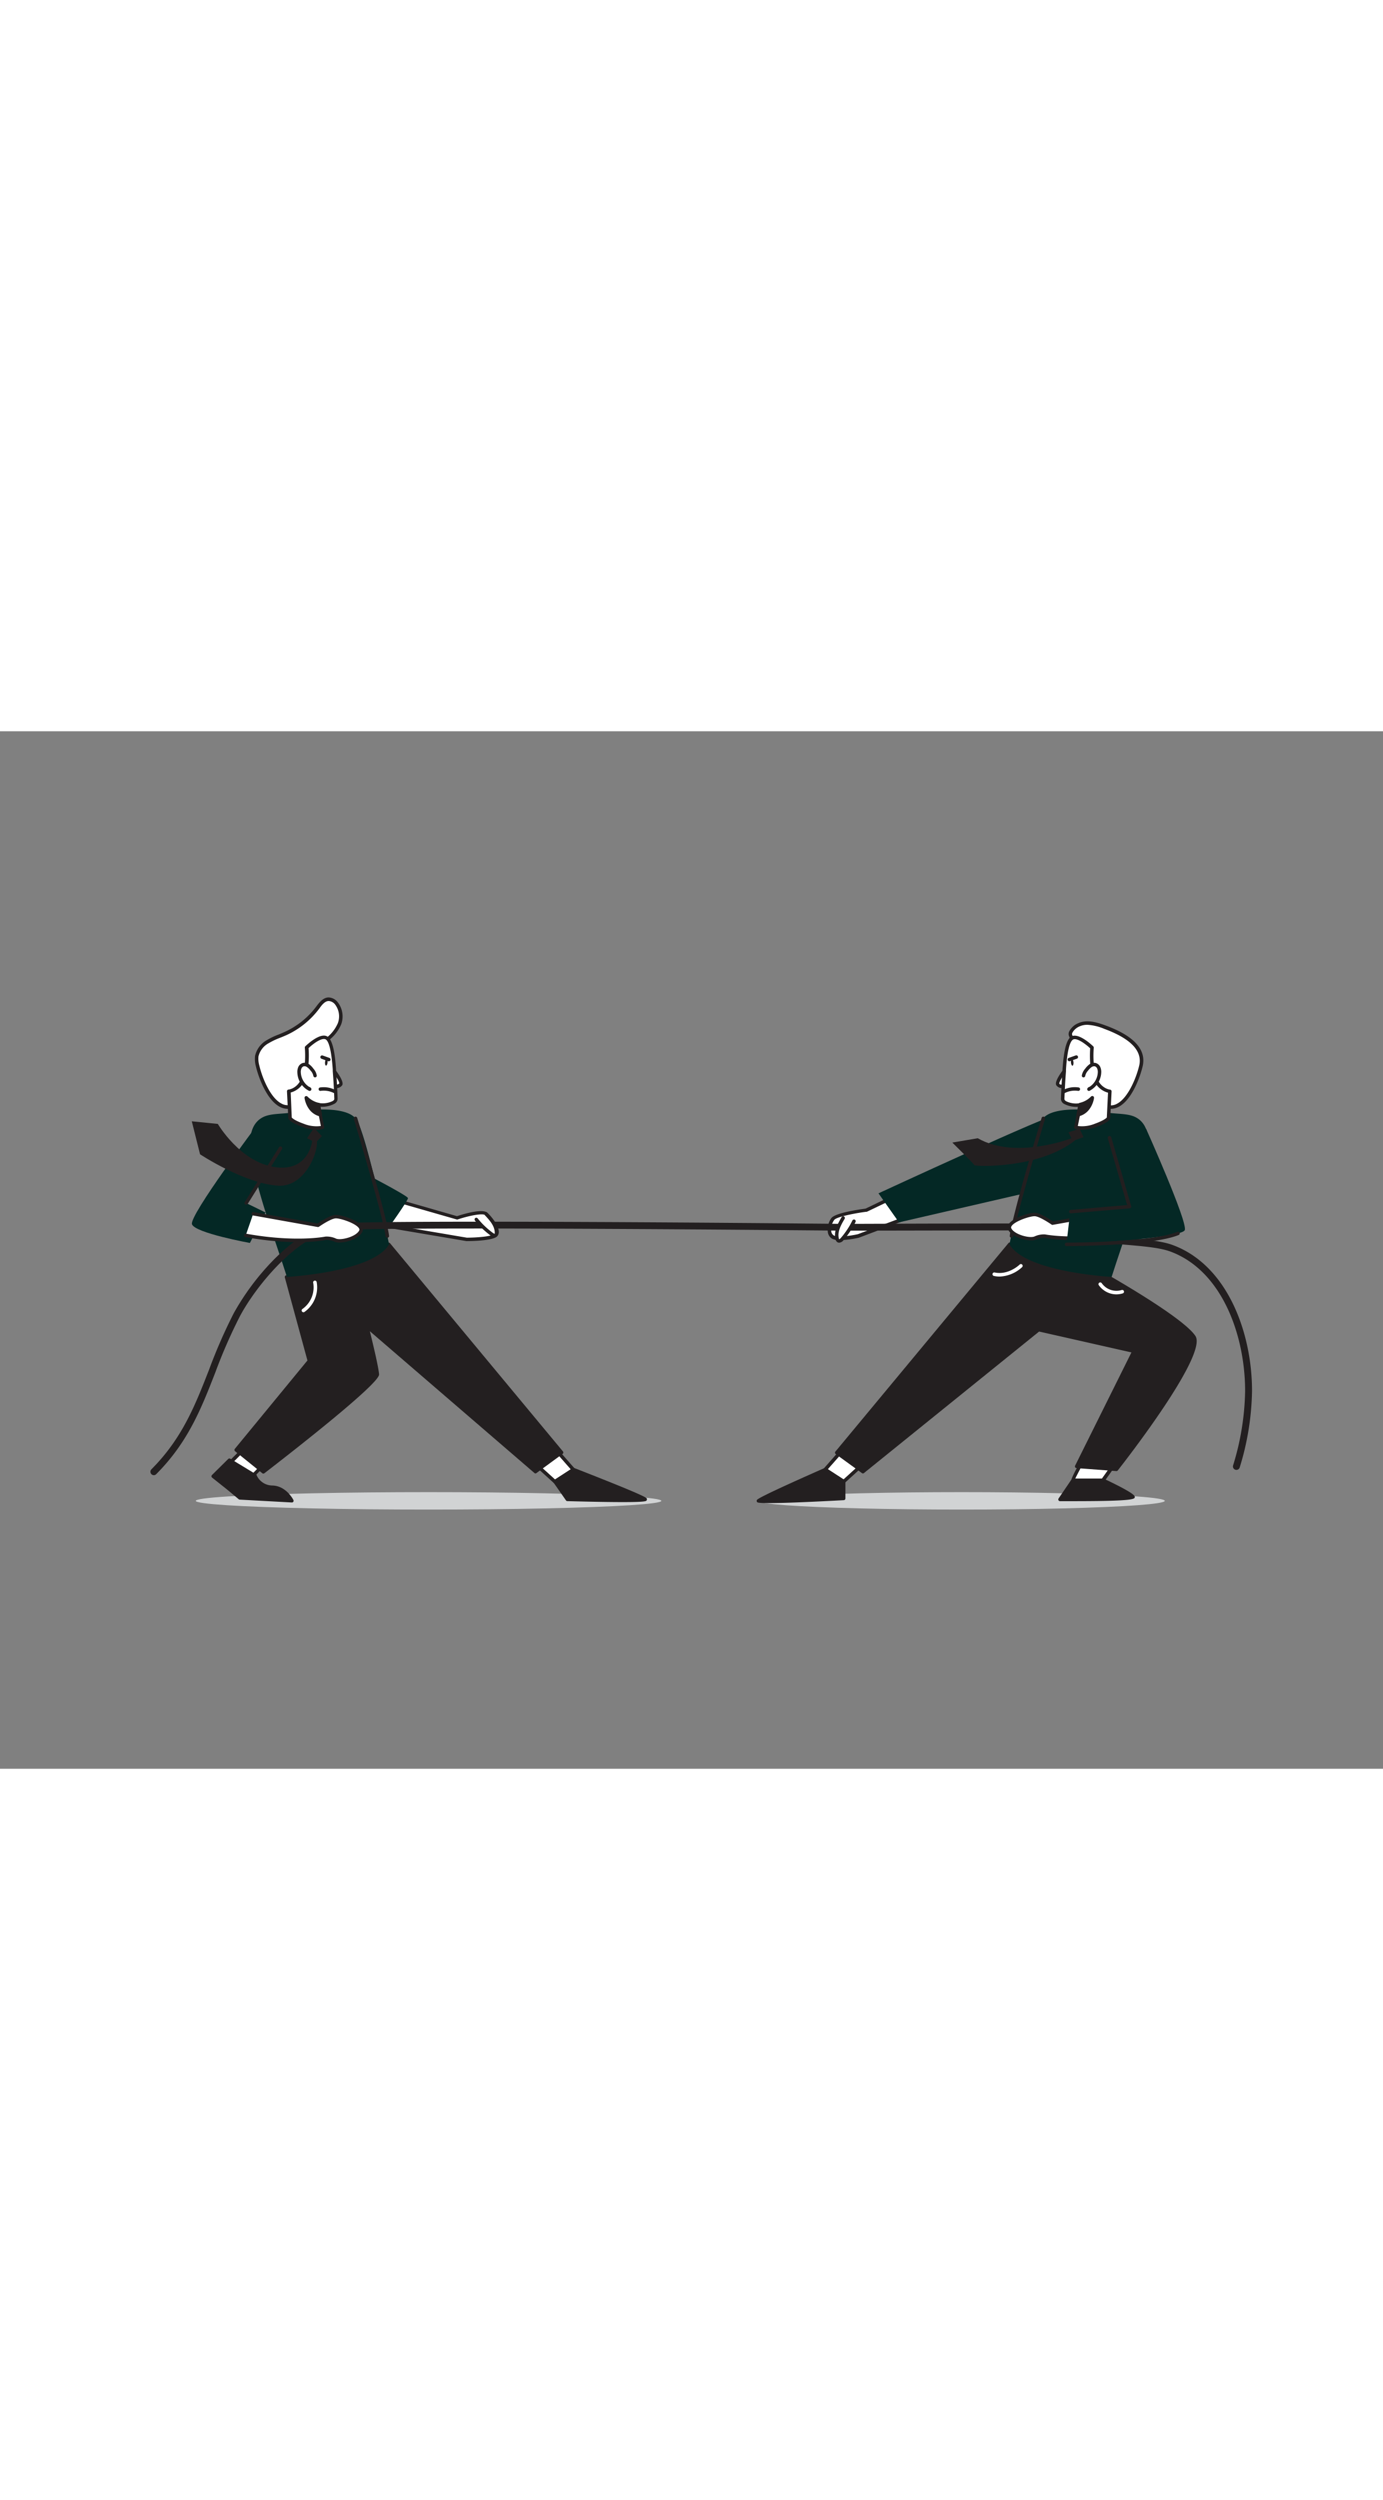 <svg xmlns="http://www.w3.org/2000/svg" viewBox="0 0 400 300" data-imageid="competition-flatline" imageName="Competition" class="illustrations_image" style="width: 166px;"><rect x="0" y="0" width="400" height="300" fill="#808080" stroke="none"/><g id="_315_competition_flatline" data-name="#315_competition_flatline"><ellipse cx="123.95" cy="222.53" rx="67.33" ry="2.52" fill="#d1d3d4"/><ellipse cx="278.12" cy="222.53" rx="58.77" ry="2.52" fill="#d1d3d4"/><path d="M314.09,209.16s-4.17,7.43-3.76,7.43H319l5.28-7.43Z" fill="#fff"/><path d="M319,217.09h-8.62a.54.54,0,0,1-.45-.26c-.17-.28-.34-.58,3.77-7.91a.49.49,0,0,1,.43-.26h10.15a.52.52,0,0,1,.44.27.49.49,0,0,1,0,.52l-5.28,7.43A.49.49,0,0,1,319,217.09Zm-8-1h7.7l4.57-6.43h-8.88C313,212.2,311.5,215,311,216.09Z" fill="#231f20"/><path d="M292.55,171.26l35.38,8-16.56,33.3,11.49.86s25.95-32.92,22.43-38.29S319.08,157,319.08,157l-21.94,5.55Z" fill="#231f20"/><path d="M322.86,213.92h0l-11.5-.86a.5.5,0,0,1-.4-.25.52.52,0,0,1,0-.47l16.28-32.73-34.76-7.86a.5.5,0,0,1-.34-.72l4.6-8.71a.5.5,0,0,1,.32-.25L319,156.51a.53.53,0,0,1,.37.05c.93.53,22.84,12.89,26.38,18.3s-19.78,35.47-22.46,38.87A.49.49,0,0,1,322.86,213.92Zm-10.71-1.8,10.48.78c10.33-13.13,24.67-33.8,22.25-37.5-3.26-5-23.76-16.67-25.87-17.87L297.48,163l-4.19,7.94L328,178.77a.51.51,0,0,1,.34.28.47.47,0,0,1,0,.43Z" fill="#231f20"/><path d="M310.33,216.59l-3.75,5.52s21.09.09,21.1-.65-8.73-4.87-8.73-4.87Z" fill="#231f20"/><path d="M310.31,222.62h-3.73a.5.5,0,0,1-.41-.78l3.75-5.52a.49.49,0,0,1,.41-.22H319a.54.54,0,0,1,.21,0c9,4.26,9,5,9,5.33C328.17,222,328.16,222.62,310.31,222.62Zm16.92-1Zm-19.7,0c6.69,0,16.43-.09,19.18-.41a82,82,0,0,0-7.88-4.12H310.6Z" fill="#231f20"/><path d="M267.44,130.36l-16.94,8.15s-8.54,1.1-9.63,2.56-1.58,4.3.06,5.24,7.28-.32,7.28-.32l26.88-10.15Z" fill="#fff"/><path d="M243,147.15a4.92,4.92,0,0,1-2.32-.41,2.59,2.59,0,0,1-1.23-1.79,5.63,5.63,0,0,1,1-4.18c1.14-1.53,8.26-2.53,9.89-2.74l16.86-8.12a.49.49,0,0,1,.51.05l7.65,5.47a.52.52,0,0,1,.21.47.52.52,0,0,1-.32.41l-26.89,10.15A29,29,0,0,1,243,147.15Zm24.39-16.21-16.67,8-.16,0c-3.45.44-8.62,1.47-9.28,2.36a4.68,4.68,0,0,0-.85,3.37,1.59,1.59,0,0,0,.75,1.13c1.07.62,4.81.1,6.92-.37L274,135.7Zm-16.89,7.57h0Z" fill="#231f20"/><path d="M260,142l-5.92-8.39s51-23.59,51.78-22.74,0,20.55,0,20.55Z" fill="#042825" class="target-color"/><polygon points="155.13 212.11 160.47 216.97 165.82 213.5 158.69 205.37 155.13 212.11" fill="#fff"/><path d="M160.47,217.47a.46.46,0,0,1-.33-.13l-5.35-4.86a.5.5,0,0,1-.11-.6l3.57-6.74a.5.5,0,0,1,.38-.27.52.52,0,0,1,.44.17l7.13,8.13a.53.53,0,0,1,.12.4.51.51,0,0,1-.22.35l-5.35,3.47A.48.48,0,0,1,160.47,217.47ZM155.75,212l4.78,4.34,4.54-2.94-6.28-7.15Z" fill="#231f20"/><path d="M70.66,207.25c-.14.42-4.58,4.72-4.58,4.72l6.2,4.17,4.36-4.45Z" fill="#fff"/><path d="M72.28,216.64a.6.6,0,0,1-.28-.08l-6.2-4.17a.49.49,0,0,1-.22-.37.53.53,0,0,1,.15-.41c2-2,4.27-4.23,4.48-4.57a.43.43,0,0,1,.31-.29.47.47,0,0,1,.44.1l6,4.44a.52.52,0,0,1,.19.37A.46.46,0,0,1,77,212l-4.35,4.45A.51.51,0,0,1,72.28,216.64Zm-5.41-4.74,5.35,3.59,3.66-3.74-5.12-3.81C70.3,208.48,69.26,209.58,66.87,211.9Z" fill="#231f20"/><path d="M82.89,157.8l6.61,24.26L68.31,207.8l7.86,6.3s33.16-25.55,33-28.15-3-13.92-3-13.92l48.78,42.07,7.6-5.55-50.05-60.19Z" fill="#231f20"/><path d="M154.89,214.6a.49.49,0,0,1-.32-.12l-47.6-41c.79,3.2,2.53,10.42,2.67,12.48.19,2.66-25.34,22.55-33.16,28.58a.5.5,0,0,1-.62,0L68,208.19a.49.49,0,0,1-.19-.33.53.53,0,0,1,.11-.37l21-25.55-6.54-24a.51.51,0,0,1,.33-.61l29.56-9.45a.51.51,0,0,1,.54.16l50,60.19a.51.51,0,0,1,.12.38.5.5,0,0,1-.21.34l-7.59,5.56A.53.53,0,0,1,154.89,214.6ZM69,207.73l7.16,5.74C88.69,203.81,108.32,188,108.65,186c-.19-2.5-3-13.69-3-13.8a.5.5,0,0,1,.23-.55.48.48,0,0,1,.59,0l48.48,41.8,6.84-5-49.49-59.52L83.5,158.13,90,181.93a.53.53,0,0,1-.1.45Z" fill="#231f20"/><path d="M112.35,135l19.86,5.7s7-2.35,8.42-1.17,4.18,4.86,2.79,6.15-8.56,1.25-8.56,1.25L106.11,142Z" fill="#fff"/><path d="M135,147.42h-.11L106,142.53a.51.51,0,0,1-.39-.33.49.49,0,0,1,.1-.5l6.23-7a.53.53,0,0,1,.52-.15l19.71,5.66c1.51-.5,7.28-2.29,8.76-1,1.11,1,3.3,3.62,3.34,5.51a1.77,1.77,0,0,1-.54,1.38C142.32,147.36,136.1,147.42,135,147.42Zm-27.89-5.73L135,146.43h0c2.62,0,7.19-.3,8.09-1.13a.82.82,0,0,0,.22-.63c0-1.36-1.82-3.77-3-4.77-.73-.61-4.69.18-7.94,1.26a.41.41,0,0,1-.29,0l-19.57-5.61Z" fill="#231f20"/><path d="M104.08,127.12S118,134.3,118,135s-5.53,8.45-5.53,8.45l-8-2.87Z" fill="#042825" class="target-color"/><path d="M82.1,110.5c-2.11.17-4.39.25-6,1.07-4.75,2.38-4,9-3.12,13.21,2.31,11.16,6.55,22.11,10,33,0,0,24.93-1.35,29.55-9.44,0,0-6.63-32.89-9.69-36.41s-13-2.7-18.38-1.71A22.13,22.13,0,0,1,82.1,110.5Z" fill="#042825" class="target-color"/><path d="M112,146c-.81-6.28-9.2-34-9.2-34" fill="#231f20"/><path d="M112,146.45a.5.5,0,0,1-.5-.43c-.79-6.18-9.09-33.65-9.18-33.93a.5.5,0,0,1,1-.28c.34,1.13,8.41,27.82,9.21,34.08a.5.5,0,0,1-.43.56Z" fill="#231f20"/><path d="M74.6,113.54s-19.91,26.47-19.08,29,16.76,5.42,16.76,5.42l4.51-8.81-5.57-2.72,9.9-15.84Z" fill="#042825" class="target-color"/><path d="M71.22,136.9a.47.47,0,0,1-.27-.08.51.51,0,0,1-.16-.69L80.7,120.3a.49.49,0,0,1,.69-.16.51.51,0,0,1,.16.69l-9.91,15.83A.48.48,0,0,1,71.22,136.9Z" fill="#231f20"/><path d="M84.76,108.38c-5.53,2.08-9.29-7.42-10.27-11.63a7.47,7.47,0,0,1-.22-2.82,6.44,6.44,0,0,1,3.18-4.22,41.11,41.11,0,0,1,5-2.25,24.16,24.16,0,0,0,9.45-7.54c.83-1.11,1.78-2.41,3.16-2.45a3,3,0,0,1,2.27,1.2,6.18,6.18,0,0,1,.87,6c-.74,2.07-2.29,3.38-3.86,4.78,1.12,1.21,1.63,1.49,1.57,3.14A13.38,13.38,0,0,1,94.67,97a32.68,32.68,0,0,1-2.49,4.18c-1.88,2.93-3.77,5.67-7.15,7.1Z" fill="#fff"/><path d="M83.2,109.18a4.93,4.93,0,0,1-2.31-.61c-3.76-2-6.15-8.54-6.89-11.71a8.23,8.23,0,0,1-.23-3,7,7,0,0,1,3.42-4.56,21.25,21.25,0,0,1,3.45-1.63L82.2,87a23.62,23.62,0,0,0,9.26-7.39c.89-1.2,2-2.61,3.55-2.65a3.53,3.53,0,0,1,2.66,1.38,6.66,6.66,0,0,1,1,6.43A11.5,11.5,0,0,1,95,89.43l0,0a3.48,3.48,0,0,1,1.3,3.08,14.1,14.1,0,0,1-1.24,4.63,24.57,24.57,0,0,1-1.95,3.36c-.2.29-.39.59-.58.89-2,3.13-3.95,5.84-7.38,7.29l-.29.12A4.82,4.82,0,0,1,83.2,109.18ZM95.07,78h0c-1.11,0-2,1.17-2.72,2.18a24.66,24.66,0,0,1-9.7,7.77q-.8.35-1.59.66a21.42,21.42,0,0,0-3.31,1.56A5.93,5.93,0,0,0,74.76,94,7,7,0,0,0,75,96.64c.81,3.5,3.18,9.34,6.38,11a3.69,3.69,0,0,0,3.22.22h0l.25-.1c3.18-1.34,4.94-3.81,6.92-6.91.2-.3.4-.6.59-.9a21.36,21.36,0,0,0,1.87-3.22,12.81,12.81,0,0,0,1.16-4.26,2.48,2.48,0,0,0-1-2.34l-.41-.44A.5.5,0,0,1,94,89l.25-.22a10.91,10.91,0,0,0,3.46-4.36A5.66,5.66,0,0,0,96.91,79,2.54,2.54,0,0,0,95.07,78Z" fill="#231f20"/><path d="M96.05,97.45s3,3.77,2.51,4.64-2.34.49-2.34.49" fill="#fff"/><path d="M97.11,103.17a5.13,5.13,0,0,1-1-.1.5.5,0,0,1-.38-.6.49.49,0,0,1,.59-.38c.63.13,1.6.12,1.79-.24s-1.07-2.33-2.46-4.09a.49.49,0,0,1,.08-.7.5.5,0,0,1,.7.08c1.19,1.5,3.11,4.17,2.56,5.19A2,2,0,0,1,97.11,103.17Z" fill="#231f20"/><path d="M94.46,88.72c1.8,1.23,2.13,7.67,2.28,9.56q.32,4,.45,8c.06,1.68-4.3,2.1-5.11,1.66l1.26,6.59s-2,.76-5.7-.56-3.76-2.15-3.76-2.15l-.38-7.7s2.88-.23,4.29-3.81.87-8.84.87-8.84S92.7,87.53,94.46,88.72Z" fill="#fff"/><path d="M91.66,115.23a12.6,12.6,0,0,1-4.19-.81c-3.43-1.24-4-2.14-4.09-2.56L83,104.12a.5.5,0,0,1,.46-.52c.11,0,2.6-.27,3.86-3.49,1.34-3.42.85-8.56.84-8.61a.53.53,0,0,1,.15-.41c.44-.43,4.4-4.17,6.43-2.78h0c1.64,1.12,2.17,5.39,2.46,9.42l0,.51c.21,2.64.36,5.33.45,8a1.7,1.7,0,0,1-1,1.51,7.67,7.67,0,0,1-4,.82l1.12,5.85a.49.49,0,0,1-.32.56A5.53,5.53,0,0,1,91.66,115.23Zm-7.28-3.55c.11.15.73.82,3.43,1.8a9.88,9.88,0,0,0,5,.66L91.59,108a.51.51,0,0,1,.19-.5.52.52,0,0,1,.54,0,6.41,6.41,0,0,0,3.89-.58q.5-.3.48-.63c-.09-2.65-.24-5.33-.45-8l0-.51c-.14-1.89-.56-7.67-2-8.66h0c-1-.64-3.43,1-5,2.51.09,1.1.34,5.58-.93,8.83a6.18,6.18,0,0,1-4.23,4Z" fill="#231f20"/><path d="M97,104.28a6.87,6.87,0,0,0-4.31-.79" fill="#fff"/><path d="M97,104.78a.47.47,0,0,1-.25-.07,6.47,6.47,0,0,0-4-.73.51.51,0,0,1-.59-.39.49.49,0,0,1,.39-.59,7.31,7.31,0,0,1,4.66.85.5.5,0,0,1-.25.93Z" fill="#231f20"/><path d="M91.11,99.59a3.61,3.61,0,0,0-.91-1.75,4.91,4.91,0,0,0-1.06-1.12,1.79,1.79,0,0,0-1.47-.32,1.66,1.66,0,0,0-1,.92,3.08,3.08,0,0,0-.22,1.34,5.74,5.74,0,0,0,3.07,4.83l-.16-.15" fill="#fff"/><path d="M89.55,104a.49.49,0,0,1-.23-.06A6.17,6.17,0,0,1,86,98.68a3.52,3.52,0,0,1,.26-1.56,2.1,2.1,0,0,1,1.29-1.19,2.19,2.19,0,0,1,1.89.38,5.42,5.42,0,0,1,1.18,1.22,4,4,0,0,1,1,2,.5.5,0,0,1-.44.55.5.5,0,0,1-.55-.45,3.21,3.21,0,0,0-.8-1.5,4.63,4.63,0,0,0-1-1,1.24,1.24,0,0,0-1-.25,1.1,1.1,0,0,0-.65.64A2.53,2.53,0,0,0,87,98.65a5.25,5.25,0,0,0,2.44,4.19.48.48,0,0,1,.3.13l.17.15a.5.5,0,0,1,.07.65A.49.49,0,0,1,89.55,104Z" fill="#231f20"/><path d="M92.08,107.92a7.09,7.09,0,0,1-3.51-2s.51,4,4.07,4.9Z" fill="#231f20"/><path d="M92.64,111.36h-.12c-3.85-.94-4.42-5.15-4.44-5.32a.5.5,0,0,1,.88-.38,6.67,6.67,0,0,0,3.23,1.79.49.49,0,0,1,.38.39l.56,2.94a.49.49,0,0,1-.15.45A.48.48,0,0,1,92.64,111.36Zm-3.15-4a5,5,0,0,0,2.5,2.71l-.34-1.78A8.91,8.91,0,0,1,89.49,107.4Z" fill="#231f20"/><ellipse cx="94.38" cy="95.74" rx="0.95" ry="0.37" transform="translate(-8.66 182.09) rotate(-85.38)" fill="#231f20"/><line x1="95.11" y1="94.92" x2="93.18" y2="94.23" fill="#fff"/><path d="M95.11,95.42a.51.51,0,0,1-.17,0L93,94.7a.5.5,0,1,1,.34-.94l1.93.69a.5.5,0,0,1,.3.64A.49.49,0,0,1,95.11,95.42Z" fill="#231f20"/><path d="M87.77,168a.51.51,0,0,1-.43-.23.52.52,0,0,1,.13-.72,7.63,7.63,0,0,0,3.11-7.59.5.5,0,0,1,.4-.6.51.51,0,0,1,.61.4,8.7,8.7,0,0,1-3.53,8.65A.52.52,0,0,1,87.77,168Z" fill="#fff"/><path d="M90.81,114.69l-2,3,1.48.74s-.92,9-10.69,7.61C69.48,124.63,63,113.54,63,113.54l-7.53-.76,2.39,9.54s12.79,8.47,22.59,9.08C88,131.86,92,122,91.67,118.57l1.45-1.51Z" fill="#231f20"/><path d="M73.77,215.26l-7.46-4.49-4.68,4.68L66,218.92l3.33,2.78,15.1.83s-1.86-3.8-5.65-3.89A5.5,5.5,0,0,1,73.77,215.26Z" fill="#231f20"/><path d="M84.42,223h0l-15.1-.83a.53.53,0,0,1-.29-.12l-3.33-2.78-4.35-3.46a.52.52,0,0,1-.19-.37.54.54,0,0,1,.15-.38L66,210.42a.49.49,0,0,1,.61-.08L74,214.83a.45.45,0,0,1,.21.26,5,5,0,0,0,4.55,3c4,.1,6,4,6.09,4.17a.52.52,0,0,1,0,.5A.49.49,0,0,1,84.42,223Zm-14.91-1.82,14,.77a6.21,6.21,0,0,0-4.74-2.84,5.93,5.93,0,0,1-5.38-3.54l-7-4.2-4,4,3.92,3.13Z" fill="#231f20"/><path d="M160.47,217l3.59,5.14s22.78.61,22.55,0-20.79-8.61-20.79-8.61Z" fill="#231f20"/><path d="M180.1,222.89c-3.38,0-8.45-.08-16-.28a.49.49,0,0,1-.4-.21l-3.59-5.14a.56.56,0,0,1-.08-.38.54.54,0,0,1,.22-.33l5.35-3.47A.52.52,0,0,1,166,213c20.77,8.1,21,8.64,21.08,8.9a.56.56,0,0,1-.07.5C186.89,222.61,186.69,222.89,180.1,222.89Zm-15.77-1.27c6.79.18,17,.35,20.69.21-3.38-1.54-12.81-5.3-19.14-7.77l-4.7,3.05Z" fill="#231f20"/><polygon points="249.37 212.11 244.02 216.97 238.67 213.5 245.8 205.37 249.37 212.11" fill="#fff"/><path d="M244,217.47a.48.48,0,0,1-.28-.08l-5.34-3.47a.49.49,0,0,1-.23-.35.53.53,0,0,1,.12-.4l7.13-8.13a.53.53,0,0,1,.44-.17.49.49,0,0,1,.38.27l3.57,6.74a.5.5,0,0,1-.11.6l-5.35,4.86A.46.46,0,0,1,244,217.47Zm-4.59-4.07,4.54,2.94,4.77-4.34-3-5.75Z" fill="#231f20"/><polygon points="319.08 157 309.7 165.56 249.6 214.1 242 208.55 292.05 148.36 319.08 157" fill="#231f20"/><path d="M249.6,214.6a.53.53,0,0,1-.3-.09L241.71,209a.49.49,0,0,1-.2-.34.47.47,0,0,1,.11-.38L291.67,148a.49.49,0,0,1,.53-.16l27,8.64a.51.51,0,0,1,.33.37.5.5,0,0,1-.15.48L310,165.93l-60.12,48.56A.45.45,0,0,1,249.6,214.6Zm-6.87-6.14,6.85,5,59.8-48.3,8.73-8-25.89-8.27Z" fill="#231f20"/><path d="M322.39,110.5c2.11.17,4.39.25,6,1.07,4.75,2.38,4,9,3.13,13.21-2.32,11.16-6.56,22.11-10,33,0,0-24.93-1.35-29.55-9.44,0,0,6.63-32.89,9.69-36.41s13.05-2.7,18.39-1.71A21.61,21.61,0,0,0,322.39,110.5Z" fill="#042825" class="target-color"/><path d="M44.51,215.11a1,1,0,0,1-.71-.29,1,1,0,0,1,0-1.42c8.91-8.93,12.67-18.57,16.66-28.78a151.87,151.87,0,0,1,7.16-16.37,72.3,72.3,0,0,1,11.82-15.71c4.11-4.11,10.33-9.2,16.66-10.09,9.89-1.4,142.06-.07,147.68,0,58.47-.23,62.16-.12,62.72.22h0c3.22,2.58,11.25,3.21,18.34,3.77,5.56.43,10.82.85,14.23,2.08,15.93,5.79,23.06,25.39,23.05,42.25a78.72,78.72,0,0,1-3.56,22.09,1,1,0,0,1-1.92-.57,76.59,76.59,0,0,0,3.48-21.52c0-16.16-6.71-34.91-21.73-40.37-3.16-1.14-8.28-1.54-13.71-2-7.56-.6-15.38-1.21-19.18-4-3.72-.16-45.5,0-61.73,0-1.39,0-137.65-1.39-147.39,0-10.21,1.44-22.14,15.63-27,24.76a149.49,149.49,0,0,0-7.07,16.15c-4.06,10.42-7.9,20.25-17.1,29.47A1,1,0,0,1,44.51,215.11Z" fill="#231f20"/><path d="M292.55,146c.8-6.28,9.19-34,9.19-34" fill="#231f20"/><path d="M292.55,146.45h-.07a.5.5,0,0,1-.43-.56c.8-6.26,8.87-32.95,9.21-34.08a.5.5,0,1,1,1,.28c-.09.28-8.38,27.75-9.18,33.93A.5.5,0,0,1,292.55,146.45Z" fill="#231f20"/><path d="M319.74,108.38C325.26,110.46,329,101,330,96.75c1.39-6-5.68-9.47-10.39-11.2-2.41-.89-5.12-1.73-7.48-.71A4.67,4.67,0,0,0,309.69,87c-.35,1,.25,1.1.18,1.74-.13,1.15-1.31,2.25-1.24,3.79A13.07,13.07,0,0,0,309.82,97a32.75,32.75,0,0,0,2.5,4.18c1.87,2.93,3.76,5.67,7.14,7.1Z" fill="#fff"/><path d="M321.29,109.18a4.86,4.86,0,0,1-1.73-.33h0l-.29-.12c-3.43-1.45-5.37-4.16-7.38-7.29-.19-.31-.39-.61-.58-.9a23.47,23.47,0,0,1-1.95-3.35,14.13,14.13,0,0,1-1.23-4.63,5,5,0,0,1,.74-2.56,4.26,4.26,0,0,0,.5-1.3.57.57,0,0,0-.09-.34,1.74,1.74,0,0,1-.06-1.52,5.15,5.15,0,0,1,2.71-2.46c2.54-1.09,5.38-.21,7.85.7,8.22,3,11.82,7,10.71,11.78-.74,3.17-3.12,9.69-6.89,11.71A4.93,4.93,0,0,1,321.29,109.18Zm-6.77-24.3a5.44,5.44,0,0,0-2.19.42,4.23,4.23,0,0,0-2.17,1.87.8.8,0,0,0,0,.77,1.49,1.49,0,0,1,.17.87,4.92,4.92,0,0,1-.6,1.64,4.19,4.19,0,0,0-.63,2.07,12.6,12.6,0,0,0,1.15,4.26,22.08,22.08,0,0,0,1.86,3.21l.6.91c2,3.1,3.74,5.57,6.92,6.91l.25.1h0a3.69,3.69,0,0,0,3.22-.22c3.2-1.71,5.57-7.55,6.38-11,1-4.23-2.41-7.8-10.07-10.63A15,15,0,0,0,314.52,84.88Z" fill="#231f20"/><path d="M308.44,97.45s-3,3.77-2.51,4.64,2.34.49,2.34.49" fill="#fff"/><path d="M307.38,103.17a2,2,0,0,1-1.89-.84c-.55-1,1.37-3.69,2.56-5.19a.5.5,0,0,1,.79.62c-1.4,1.76-2.55,3.69-2.46,4.12s1.26.32,1.78.21a.5.5,0,0,1,.6.38.52.52,0,0,1-.39.6A5.13,5.13,0,0,1,307.38,103.17Z" fill="#231f20"/><path d="M310,88.72c-1.8,1.23-2.13,7.67-2.28,9.56q-.31,4-.45,8c-.05,1.68,4.3,2.1,5.11,1.66l-1.26,6.59s2,.76,5.7-.56,3.76-2.15,3.76-2.15l.38-7.7s-2.88-.23-4.28-3.81-.88-8.84-.88-8.84S311.79,87.53,310,88.72Z" fill="#fff"/><path d="M312.83,115.23A5.6,5.6,0,0,1,311,115a.5.5,0,0,1-.32-.56l1.12-5.85a7.65,7.65,0,0,1-4-.82,1.7,1.7,0,0,1-.95-1.51c.09-2.65.24-5.34.45-8l0-.52c.3-4,.82-8.29,2.46-9.41h0c2-1.39,6,2.35,6.43,2.78a.49.49,0,0,1,.15.41s-.5,5.19.84,8.61c1.28,3.25,3.83,3.49,3.86,3.49a.5.5,0,0,1,.46.52l-.38,7.7c-.06.46-.66,1.36-4.09,2.6A12.55,12.55,0,0,1,312.83,115.23Zm-1.1-1.09a9.88,9.88,0,0,0,4.95-.66c2.71-1,3.32-1.65,3.44-1.8l.35-7.17a6.18,6.18,0,0,1-4.23-4c-1.27-3.25-1-7.73-.93-8.83-1.57-1.48-4.05-3.16-5-2.51-1.46,1-1.88,6.76-2,8.66l0,.51c-.21,2.65-.36,5.33-.45,8,0,.22.16.43.48.63a6.44,6.44,0,0,0,3.9.58.5.5,0,0,1,.72.54Z" fill="#231f20"/><path d="M307.54,104.28a6.9,6.9,0,0,1,4.31-.79" fill="#fff"/><path d="M307.54,104.78a.5.5,0,0,1-.25-.93A7.24,7.24,0,0,1,312,103a.49.49,0,0,1,.38.59.51.51,0,0,1-.59.39,6.39,6.39,0,0,0-4,.73A.47.47,0,0,1,307.54,104.78Z" fill="#231f20"/><path d="M313.39,99.59a3.51,3.51,0,0,1,.9-1.75,5.14,5.14,0,0,1,1.06-1.12,1.79,1.79,0,0,1,1.47-.32,1.63,1.63,0,0,1,1,.92,3.08,3.08,0,0,1,.22,1.34,5.72,5.72,0,0,1-3.07,4.83l.16-.15" fill="#fff"/><path d="M314.94,104a.5.5,0,0,1-.33-.87l.15-.15a.53.53,0,0,1,.31-.13,5.25,5.25,0,0,0,2.44-4.19,2.53,2.53,0,0,0-.18-1.13,1.1,1.1,0,0,0-.65-.64,1.25,1.25,0,0,0-1,.25,4.63,4.63,0,0,0-1,1,3.19,3.19,0,0,0-.8,1.51.52.52,0,0,1-.55.44.5.5,0,0,1-.44-.55,4,4,0,0,1,1-2,5.65,5.65,0,0,1,1.18-1.22,2.2,2.2,0,0,1,1.9-.38,2.08,2.08,0,0,1,1.28,1.19,3.52,3.52,0,0,1,.26,1.56,6.26,6.26,0,0,1-3.34,5.25A.49.49,0,0,1,314.94,104Z" fill="#231f20"/><path d="M312.41,107.92a7.09,7.09,0,0,0,3.51-2s-.5,4-4.07,4.9Z" fill="#231f20"/><path d="M311.85,111.36a.49.49,0,0,1-.34-.14.49.49,0,0,1-.15-.45l.56-2.94a.49.49,0,0,1,.39-.39,6.7,6.7,0,0,0,3.22-1.79.51.51,0,0,1,.59-.15.52.52,0,0,1,.3.53c0,.17-.59,4.38-4.45,5.32Zm1-3-.34,1.78A5,5,0,0,0,315,107.4,8.88,8.88,0,0,1,312.84,108.33Z" fill="#231f20"/><ellipse cx="310.12" cy="95.74" rx="0.37" ry="0.95" transform="translate(-6.71 25.31) rotate(-4.62)" fill="#231f20"/><line x1="309.38" y1="94.92" x2="311.31" y2="94.23" fill="#fff"/><path d="M309.38,95.42a.5.5,0,0,1-.17-1l1.93-.69a.5.5,0,0,1,.34.94l-1.93.69A.47.47,0,0,1,309.38,95.42Z" fill="#231f20"/><path d="M323.15,138.9l-18.73,3.33s-3.36-2.36-5-2.5-8.33,2.09-7.36,4.17,5.69,3.33,7.36,2.64a6,6,0,0,1,2.8-.56s8.48,1.81,23.12-.83" fill="#fff"/><path d="M298.2,147.22c-2.28,0-5.74-1.22-6.62-3.11a1.55,1.55,0,0,1,.21-1.65c1.33-1.92,6.22-3.35,7.64-3.23,1.59.14,4.33,2,5.1,2.47l18.53-3.29a.49.49,0,0,1,.58.4.5.5,0,0,1-.4.58l-18.74,3.33a.45.45,0,0,1-.37-.08c-.91-.63-3.52-2.31-4.78-2.41s-5.74,1.35-6.74,2.8c-.23.33-.19.52-.13.66.85,1.82,5.29,3,6.72,2.39a6.43,6.43,0,0,1,3.05-.59c.13,0,8.62,1.76,23-.83a.5.5,0,1,1,.18,1c-14.56,2.63-22.95.91-23.31.83H302a6.36,6.36,0,0,0-2.37.53A3.63,3.63,0,0,1,298.2,147.22Z" fill="#231f20"/><path d="M244,217v4.9s-24.9,1.26-24.67.66,19.32-9,19.32-9Z" fill="#231f20"/><path d="M222.38,223.18c-3.19,0-3.33-.19-3.43-.33a.56.56,0,0,1-.07-.5c.09-.24.31-.8,19.59-9.31a.52.52,0,0,1,.47,0l5.35,3.47a.52.52,0,0,1,.23.42v4.9a.5.5,0,0,1-.48.5C231.79,223,225.57,223.18,222.38,223.18Zm-1.49-1c3.88.06,15.08-.42,22.63-.8v-4.14l-4.9-3.18C232.77,216.65,224.06,220.58,220.89,222.19Z" fill="#231f20"/><path d="M312.25,114.94l-3.23,1,.87,1.74s-16.11,6.28-27.09,0l-7.36,1.25s6.22,6.11,6.36,6.53,18.92,1.11,29.24-7.26l2.35-.83Z" fill="#231f20"/><path d="M243.86,140.73c-1.09,1.83-2.21,3.9-1.75,6a.88.88,0,0,0,.36.61c.38.21.81-.14,1.09-.46a24,24,0,0,0,3.43-5.19" fill="#fff"/><path d="M242.71,147.88a1,1,0,0,1-.48-.12,1.4,1.4,0,0,1-.61-.95c-.49-2.2.62-4.34,1.81-6.34a.5.5,0,0,1,.86.51c-1.13,1.9-2.11,3.76-1.69,5.62.1.45.11.28.12.28s.21-.06.46-.35a23.2,23.2,0,0,0,3.36-5.08.51.51,0,0,1,.67-.23.5.5,0,0,1,.23.67,24.59,24.59,0,0,1-3.5,5.3A1.71,1.71,0,0,1,242.71,147.88Z" fill="#231f20"/><path d="M331.48,114.94s12,26.77,11.2,29.28-34.24,4.14-34.24,4.14l.94-8.15,17.3-2.76-3.31-16.89Z" fill="#042825" class="target-color"/><path d="M309.7,139.4a.5.5,0,0,1-.5-.46.49.49,0,0,1,.45-.54L326,137l-5.6-19.32a.5.5,0,1,1,1-.28l5.77,19.91a.48.48,0,0,1-.06.42.49.49,0,0,1-.37.22l-17,1.45Z" fill="#231f20"/><path d="M308.48,148.86h0a.51.51,0,0,1-.5-.5.5.5,0,0,1,.5-.5h0c.39,0,24.73,0,32.06-3.14a.5.5,0,0,1,.39.92C333.43,148.81,309.89,148.86,308.48,148.86Z" fill="#231f20"/><path d="M73.24,139.52,92,142.86s3.36-2.37,5-2.5,8.33,2.08,7.36,4.16-5.7,3.34-7.36,2.64a6.09,6.09,0,0,0-2.8-.55s-8.48,1.8-23.13-.84" fill="#fff"/><path d="M98.19,147.84a3.72,3.72,0,0,1-1.39-.22,5.86,5.86,0,0,0-2.55-.52c-.3.07-8.69,1.79-23.26-.83a.5.5,0,0,1-.41-.58.5.5,0,0,1,.58-.41c14.36,2.59,22.85.86,22.93.84a6.31,6.31,0,0,1,3.1.58c1.43.6,5.87-.57,6.72-2.39.06-.13.1-.33-.13-.66-1-1.44-5.47-2.9-6.74-2.8s-3.88,1.78-4.78,2.42a.54.54,0,0,1-.37.08L73.15,140a.48.48,0,0,1-.4-.57.49.49,0,0,1,.58-.41l18.53,3.3c.77-.53,3.51-2.34,5.1-2.47,1.43-.13,6.31,1.31,7.64,3.22a1.55,1.55,0,0,1,.21,1.65C103.93,146.62,100.46,147.84,98.19,147.84Z" fill="#231f20"/><path d="M140.6,139.54c1.47,1.55,3,3.32,3,5.45a.92.92,0,0,1-.22.68c-.32.28-.82,0-1.17-.21a24.07,24.07,0,0,1-4.49-4.3" fill="#fff"/><path d="M143.07,146.29a1.9,1.9,0,0,1-1.11-.43,24.42,24.42,0,0,1-4.59-4.38.5.5,0,0,1,.78-.63,23.34,23.34,0,0,0,4.4,4.2c.32.24.51.25.54.24s0,0,0-.3c0-1.9-1.38-3.5-2.9-5.1a.5.5,0,1,1,.73-.69c1.59,1.69,3.16,3.52,3.17,5.78a1.38,1.38,0,0,1-.39,1.06A1,1,0,0,1,143.07,146.29Z" fill="#231f20"/><path d="M289.11,157.68a7.84,7.84,0,0,1-1.64-.18.51.51,0,0,1-.4-.61.52.52,0,0,1,.61-.4c4,.85,7.2-2.25,7.23-2.28a.51.51,0,1,1,.72.73A10.11,10.11,0,0,1,289.11,157.68Z" fill="#fff"/><path d="M322.88,162.83a6.32,6.32,0,0,1-5.13-2.73.52.52,0,0,1,.88-.54,5.2,5.2,0,0,0,5.81,2,.51.51,0,0,1,.63.36.51.51,0,0,1-.37.63A6.79,6.79,0,0,1,322.88,162.83Z" fill="#fff"/></g></svg>